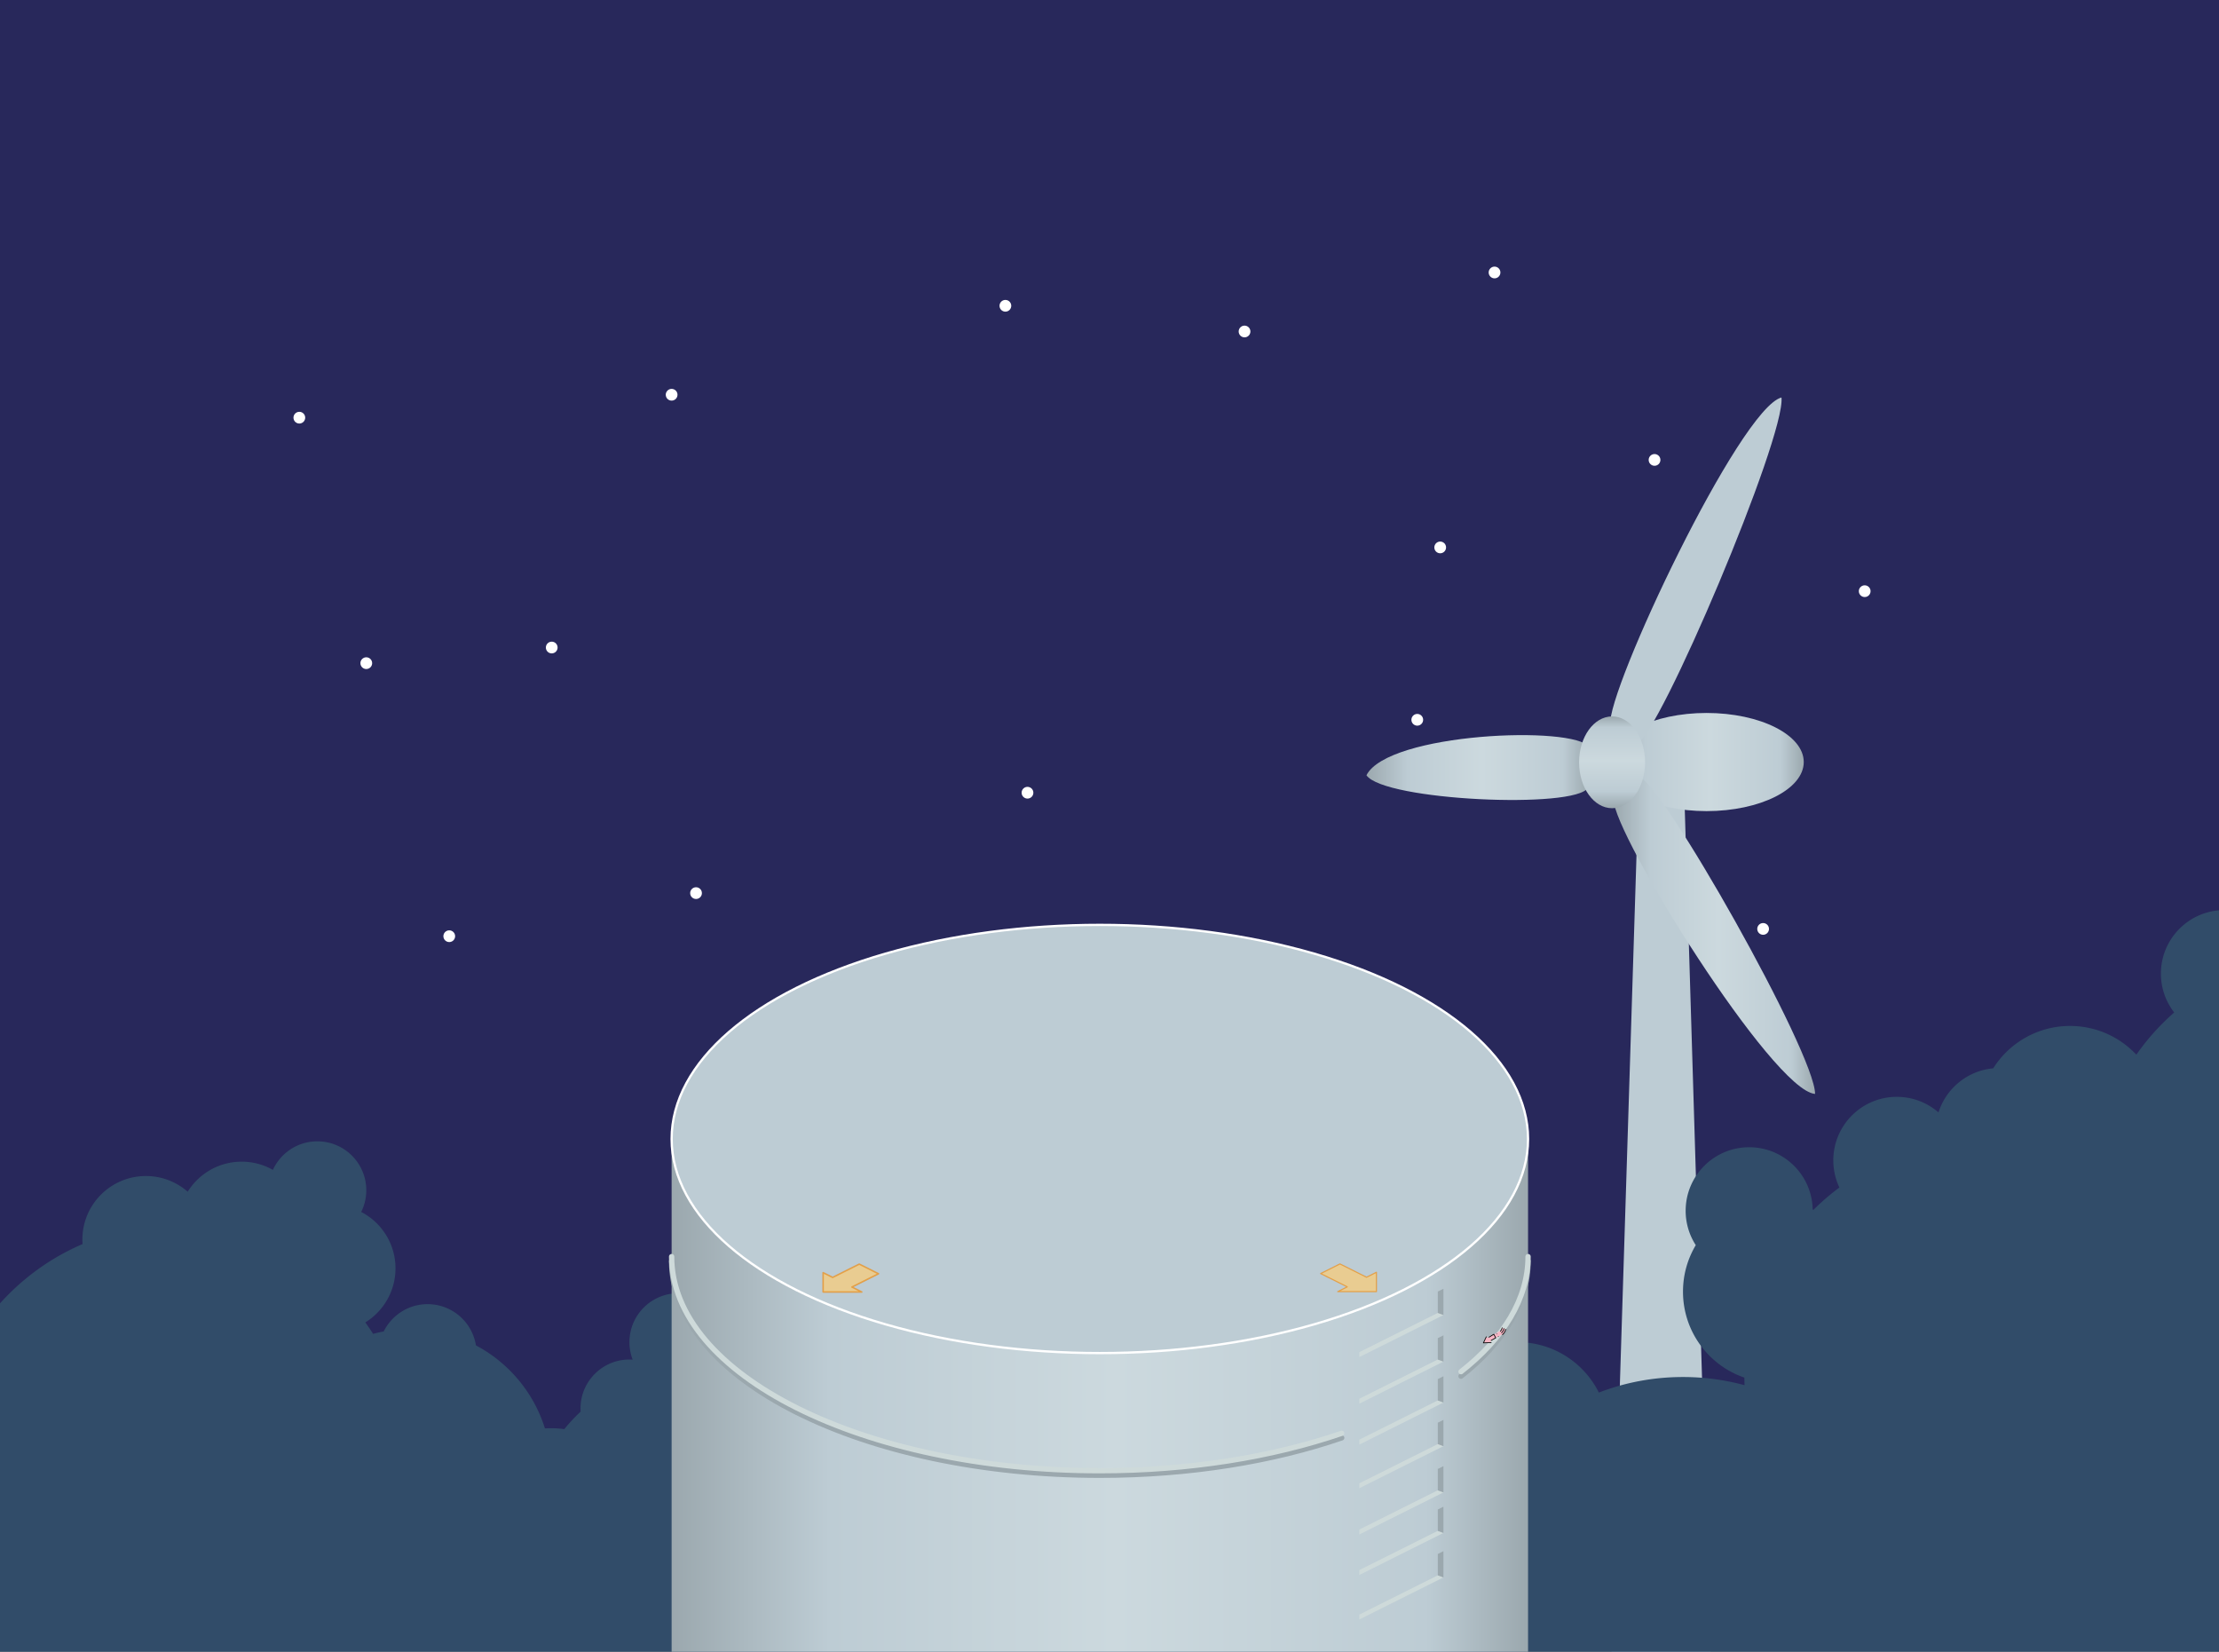 <svg xmlns="http://www.w3.org/2000/svg" width="2929" height="2180"><rect width="100%" height="100%" fill="#808080" stroke="none"/><path fill="#28285b" d="M-575-655h4476v2769.848H-575z"/><path d="M2163.581 1019.098h58.767l40.46 1332.688c-35.711 20.535-104.129-15.055-139.854-40.498z" fill="#bdccd4"/><linearGradient id="a" gradientUnits="userSpaceOnUse" x1="1472.26" y1="702.504" x2="1728.904" y2="702.504" gradientTransform="translate(652 303.247)"><stop offset="0" stop-color="#9ba8ae"/><stop offset=".184" stop-color="#bdccd4"/><stop offset=".518" stop-color="#ccd9de"/><stop offset=".881" stop-color="#bdccd4"/><stop offset="1" stop-color="#9ba8ae"/></linearGradient><path d="M2380.904 1005.748c0 35.755-57.496 64.772-128.323 64.772-70.838 0-128.321-29.017-128.321-64.772 0-35.75 57.483-64.767 128.321-64.767 70.827.001 128.323 29.017 128.323 64.767z" fill="url(#a)"/><path d="M2125.385 956.942c-4.745-45.895 171.007-417.897 226.115-432.329 5.507 52.622-161.832 447.324-191.015 457.12z" fill="#bdccd4"/><linearGradient id="b" gradientUnits="userSpaceOnUse" x1="1151.673" y1="709.786" x2="1446.025" y2="709.786" gradientTransform="translate(652 303.247)"><stop offset="0" stop-color="#9ba8ae"/><stop offset=".184" stop-color="#bdccd4"/><stop offset=".518" stop-color="#ccd9de"/><stop offset=".881" stop-color="#bdccd4"/><stop offset="1" stop-color="#9ba8ae"/></linearGradient><path d="M2098.025 986.197c-20.045-29.255-265.988-19.135-294.352 37.009 22.945 33.616 276.434 44.96 292.492 16.34z" fill="url(#b)"/><linearGradient id="c" gradientUnits="userSpaceOnUse" x1="1477.789" y1="930.795" x2="1743.826" y2="930.795" gradientTransform="translate(652 303.247)"><stop offset="0" stop-color="#9ba8ae"/><stop offset=".184" stop-color="#bdccd4"/><stop offset=".518" stop-color="#ccd9de"/><stop offset=".881" stop-color="#bdccd4"/><stop offset="1" stop-color="#9ba8ae"/></linearGradient><path d="M2129.789 1055.067c-.271 46.335 209.997 384.135 266.036 388.721.367-53.141-203.772-414.931-233.652-419.493z" fill="url(#c)"/><path d="M3170.057 1926.997a323.506 323.506 0 00-39.195-52.715c144.067-26.69 253.179-152.987 253.179-304.785 0-171.208-138.792-310-310-310-19.304 0-38.19 1.78-56.518 5.156-9.096-36.473-42.063-63.5-81.353-63.5-46.313 0-83.854 37.542-83.854 83.853 0 19.315 6.547 37.091 17.521 51.269a311.676 311.676 0 00-49.953 55.716c-21.88-23.332-52.979-37.915-87.489-37.915-42.706 0-80.192 22.326-101.439 55.939-34.067 3.128-62.234 26.62-72.209 58.206-14.724-12.806-33.942-20.577-54.988-20.577-46.313 0-83.854 37.542-83.854 83.853 0 12.814 2.885 24.952 8.024 35.814a311.794 311.794 0 00-34.223 29.465c-.343-.166-.688-.328-1.033-.491-.915-45.518-38.074-82.141-83.811-82.141-46.313 0-83.854 37.542-83.854 83.853a83.439 83.439 0 0013.355 45.379c-10.709 17.95-16.868 38.93-16.868 61.35 0 52.606 33.874 97.297 80.999 113.46.019 3.349.099 6.683.223 10.005-25.89-7.011-53.114-10.773-81.222-10.773-39.143 0-76.581 7.274-111.063 20.512-19.643-39.431-60.353-66.525-107.397-66.525-66.232 0-119.924 53.691-119.924 119.922 0 12.423 1.889 24.404 5.395 35.673h-731.335c-27.367-45.627-69.825-81.166-120.484-99.697a232.577 232.577 0 00-84.022-26.053 64.269 64.269 0 007.315-29.847c0-35.663-28.911-64.573-64.574-64.573-35.665 0-64.575 28.91-64.575 64.573a64.401 64.401 0 004.261 23.072 65.306 65.306 0 00-4.26-.155c-35.665 0-64.575 28.91-64.575 64.573 0 1.41.061 2.806.15 4.194a235.295 235.295 0 00-21.538 23.09 135.388 135.388 0 00-17.822-1.182c-2.61 0-5.202.083-7.775.23-14.749-47.405-47.892-86.696-91.072-109.554-4.871-30.839-31.565-54.422-63.773-54.422-25.412 0-47.385 14.685-57.924 36.024a185.383 185.383 0 00-14 3.183 310.168 310.168 0 00-10.288-15.097c23.896-14.774 39.825-41.204 39.825-71.364 0-32.389-18.375-60.468-45.258-74.436a64.295 64.295 0 006.7-28.645c0-35.663-28.911-64.573-64.574-64.573-26.065 0-48.507 15.45-58.708 37.685a83.443 83.443 0 00-41.199-10.827c-30.087 0-56.459 15.854-71.255 39.654-14.743-12.886-34.023-20.71-55.142-20.71-46.313 0-83.854 37.542-83.854 83.853 0 2.004.096 3.985.234 5.954C-1.558 1689.33-79 1799.114-79 1926.997h-496v1653.752h4476V1926.997z" fill="#314c69"/><linearGradient id="d" gradientUnits="userSpaceOnUse" x1="1475.892" y1="763.457" x2="1475.892" y2="642.297" gradientTransform="translate(652 303.247)"><stop offset="0" stop-color="#9ba8ae"/><stop offset=".184" stop-color="#bdccd4"/><stop offset=".518" stop-color="#ccd9de"/><stop offset=".881" stop-color="#bdccd4"/><stop offset="1" stop-color="#9ba8ae"/></linearGradient><path d="M2171.457 1006.127c0 33.438-19.508 60.577-43.565 60.577-24.045 0-43.565-27.139-43.565-60.577 0-33.444 19.521-60.583 43.565-60.583 24.057 0 43.565 27.139 43.565 60.583z" fill="url(#d)"/><linearGradient id="e" gradientUnits="userSpaceOnUse" x1="234.521" y1="1984.998" x2="1364.978" y2="1984.998" gradientTransform="translate(652 303.247)"><stop offset="0" stop-color="#9ba8ae"/><stop offset=".184" stop-color="#bdccd4"/><stop offset=".518" stop-color="#ccd9de"/><stop offset=".881" stop-color="#bdccd4"/><stop offset="1" stop-color="#9ba8ae"/></linearGradient><path fill="url(#e)" d="M886.521 1503.247h1130.458v1569.996H886.521z"/><ellipse cx="1451.75" cy="1503.247" rx="565.229" ry="282.575" fill="#bdccd4" stroke="#fff" stroke-width="3" stroke-miterlimit="10"/><path opacity=".7" fill="#fdcc76" stroke="#e98e1f" stroke-width="2" stroke-linecap="round" stroke-linejoin="round" stroke-miterlimit="10" d="M1124.517 1698.679l35.115-17.558-25.468-12.734-35.115 17.557-12.574-6.286v25.55h51.099z"/><path opacity=".7" fill="#fdcc76" stroke="#e98e1f" stroke-width="1.5" stroke-linecap="round" stroke-linejoin="round" stroke-miterlimit="10" d="M1803.791 1685.704l-35.117-17.558-25.467 12.736 35.113 17.556-12.572 6.288h51.1v-25.549z"/><path fill="#cedada" d="M1794.246 1846.106l103.579-51.789 7.469 2.743-111.048 55.524z"/><path fill="#9ba8ae" d="M1905.294 1762.406l-7.469 3.735v28.176l7.469 2.743z"/><path fill="#cedada" d="M1794.246 1900.106l103.579-51.789 7.469 2.743-111.048 55.524z"/><path fill="#9ba8ae" d="M1905.294 1816.406l-7.469 3.735v28.176l7.469 2.743z"/><path fill="#cedada" d="M1794.246 1957.698l103.579-51.789 7.469 2.743-111.048 55.524z"/><path fill="#9ba8ae" d="M1905.294 1873.998l-7.469 3.734v28.177l7.469 2.743z"/><path fill="#cedada" d="M1794.246 2018.743l103.579-51.789 7.469 2.743-111.048 55.524z"/><path fill="#9ba8ae" d="M1905.294 1935.043l-7.469 3.734v28.177l7.469 2.743z"/><path fill="#cedada" d="M1794.246 2072.243l103.579-51.789 7.469 2.743-111.048 55.524z"/><path fill="#9ba8ae" d="M1905.294 1988.543l-7.469 3.734v28.177l7.469 2.743z"/><path fill="#cedada" d="M1794.246 2130.947l103.579-51.789 7.469 2.743-111.048 55.524z"/><path fill="#9ba8ae" d="M1905.294 2047.247l-7.469 3.734v28.177l7.469 2.743z"/><path fill="#cedada" d="M1794.246 1784.606l103.579-51.789 7.469 2.743-111.048 55.524z"/><path fill="#9ba8ae" d="M1905.294 1700.906l-7.469 3.735v28.176l7.469 2.743z"/><path d="M886.521 1664.495c0 156.063 253.062 282.575 565.229 282.575 118.464 0 228.41-18.224 319.25-49.362m157.5-81.357c56.013-43.859 88.479-95.962 88.479-151.856" fill="none" stroke="#9ba8ae" stroke-width="7" stroke-linecap="round" stroke-linejoin="round" stroke-miterlimit="10"/><path d="M886.521 1658.495c0 156.063 253.062 282.575 565.229 282.575 118.464 0 228.41-18.224 319.25-49.362m157.5-81.357c56.013-43.859 88.479-95.962 88.479-151.856" fill="none" stroke="#cedada" stroke-width="7" stroke-linecap="round" stroke-linejoin="round" stroke-miterlimit="10"/><circle cx="728.257" cy="854.626" r="7.743" fill="#fff"/><circle cx="395.111" cy="551.251" r="7.743" fill="#fff"/><circle cx="1327.073" cy="403.59" r="7.743" fill="#fff"/><circle cx="593" cy="1235.626" r="7.743" fill="#fff"/><circle cx="483.481" cy="875.251" r="7.743" fill="#fff"/><circle cx="2461.339" cy="780.251" r="7.743" fill="#fff"/><circle cx="1901.007" cy="722.501" r="7.743" fill="#fff"/><circle cx="2183.935" cy="607.001" r="7.743" fill="#fff"/><circle cx="1642.75" cy="437.501" r="7.743" fill="#fff"/><circle cx="886.521" cy="520.995" r="7.743" fill="#fff"/><circle cx="2327.257" cy="1226.001" r="7.743" fill="#fff"/><circle cx="1870.75" cy="950.001" r="7.743" fill="#fff"/><circle cx="1972.739" cy="359.626" r="7.743" fill="#fff"/><circle cx="1356.251" cy="1046.251" r="7.743" fill="#fff"/><circle cx="918.75" cy="1178.751" r="7.743" fill="#fff"/><path d="M1976.989 1763.905l.2-.449a.623.623 0 01.449-.201l.45.201.15.199.05.25-.2.5-.45.201a.615.615 0 01-.449-.201l-.051-.1-.149-.4m-1.8-3.25l.199-.449a.62.62 0 01.45-.201l.45.201.2.449-.2.5-.45.2a.62.62 0 01-.45-.2l-.199-.5" fill="#010202"/><path d="M1977.139 1764.306l-2 1.15-1-.1.2.35-6.05 3.4-.75 1.699.25.75.5.449-10.25.352 3.8-8 .8.449 1.351 1 1.5-.949 6.25-3.9.25.449 7.6-4.6.851.199h.1l.1-.1c1.066-1.232 1.801-2.717 2.2-4.449l2.3 1.049 2.301 1c-.601 2.734-2 5.067-4.2 7l-.851-.25-4.149 2.4-.15-.199-.45-.201a.623.623 0 00-.449.201l-.2.449.146.402m-1.75-3.151a.62.62 0 00.45.2l.45-.2.2-.5-.2-.449-.45-.201a.62.62 0 00-.45.201l-.199.449.199.5" fill="#f6b5c4"/><path d="M1987.439 1754.505c-.601 2.734-2 5.067-4.2 7m-9.1 3.851l.2.35-6.05 3.4m0 2.899l-10.25.352 3.8-8m3.65.499l6.25-3.9.25.449m8.45-4.4h.1l.1-.1c1.066-1.232 1.801-2.717 2.2-4.449m2.3 1.049c-.6 2.5-1.649 4.351-3.149 5.551m-7.851 6.3l-2.149-3.951" fill="none" stroke="#010202" stroke-linecap="round" stroke-linejoin="round" stroke-miterlimit="3"/></svg>